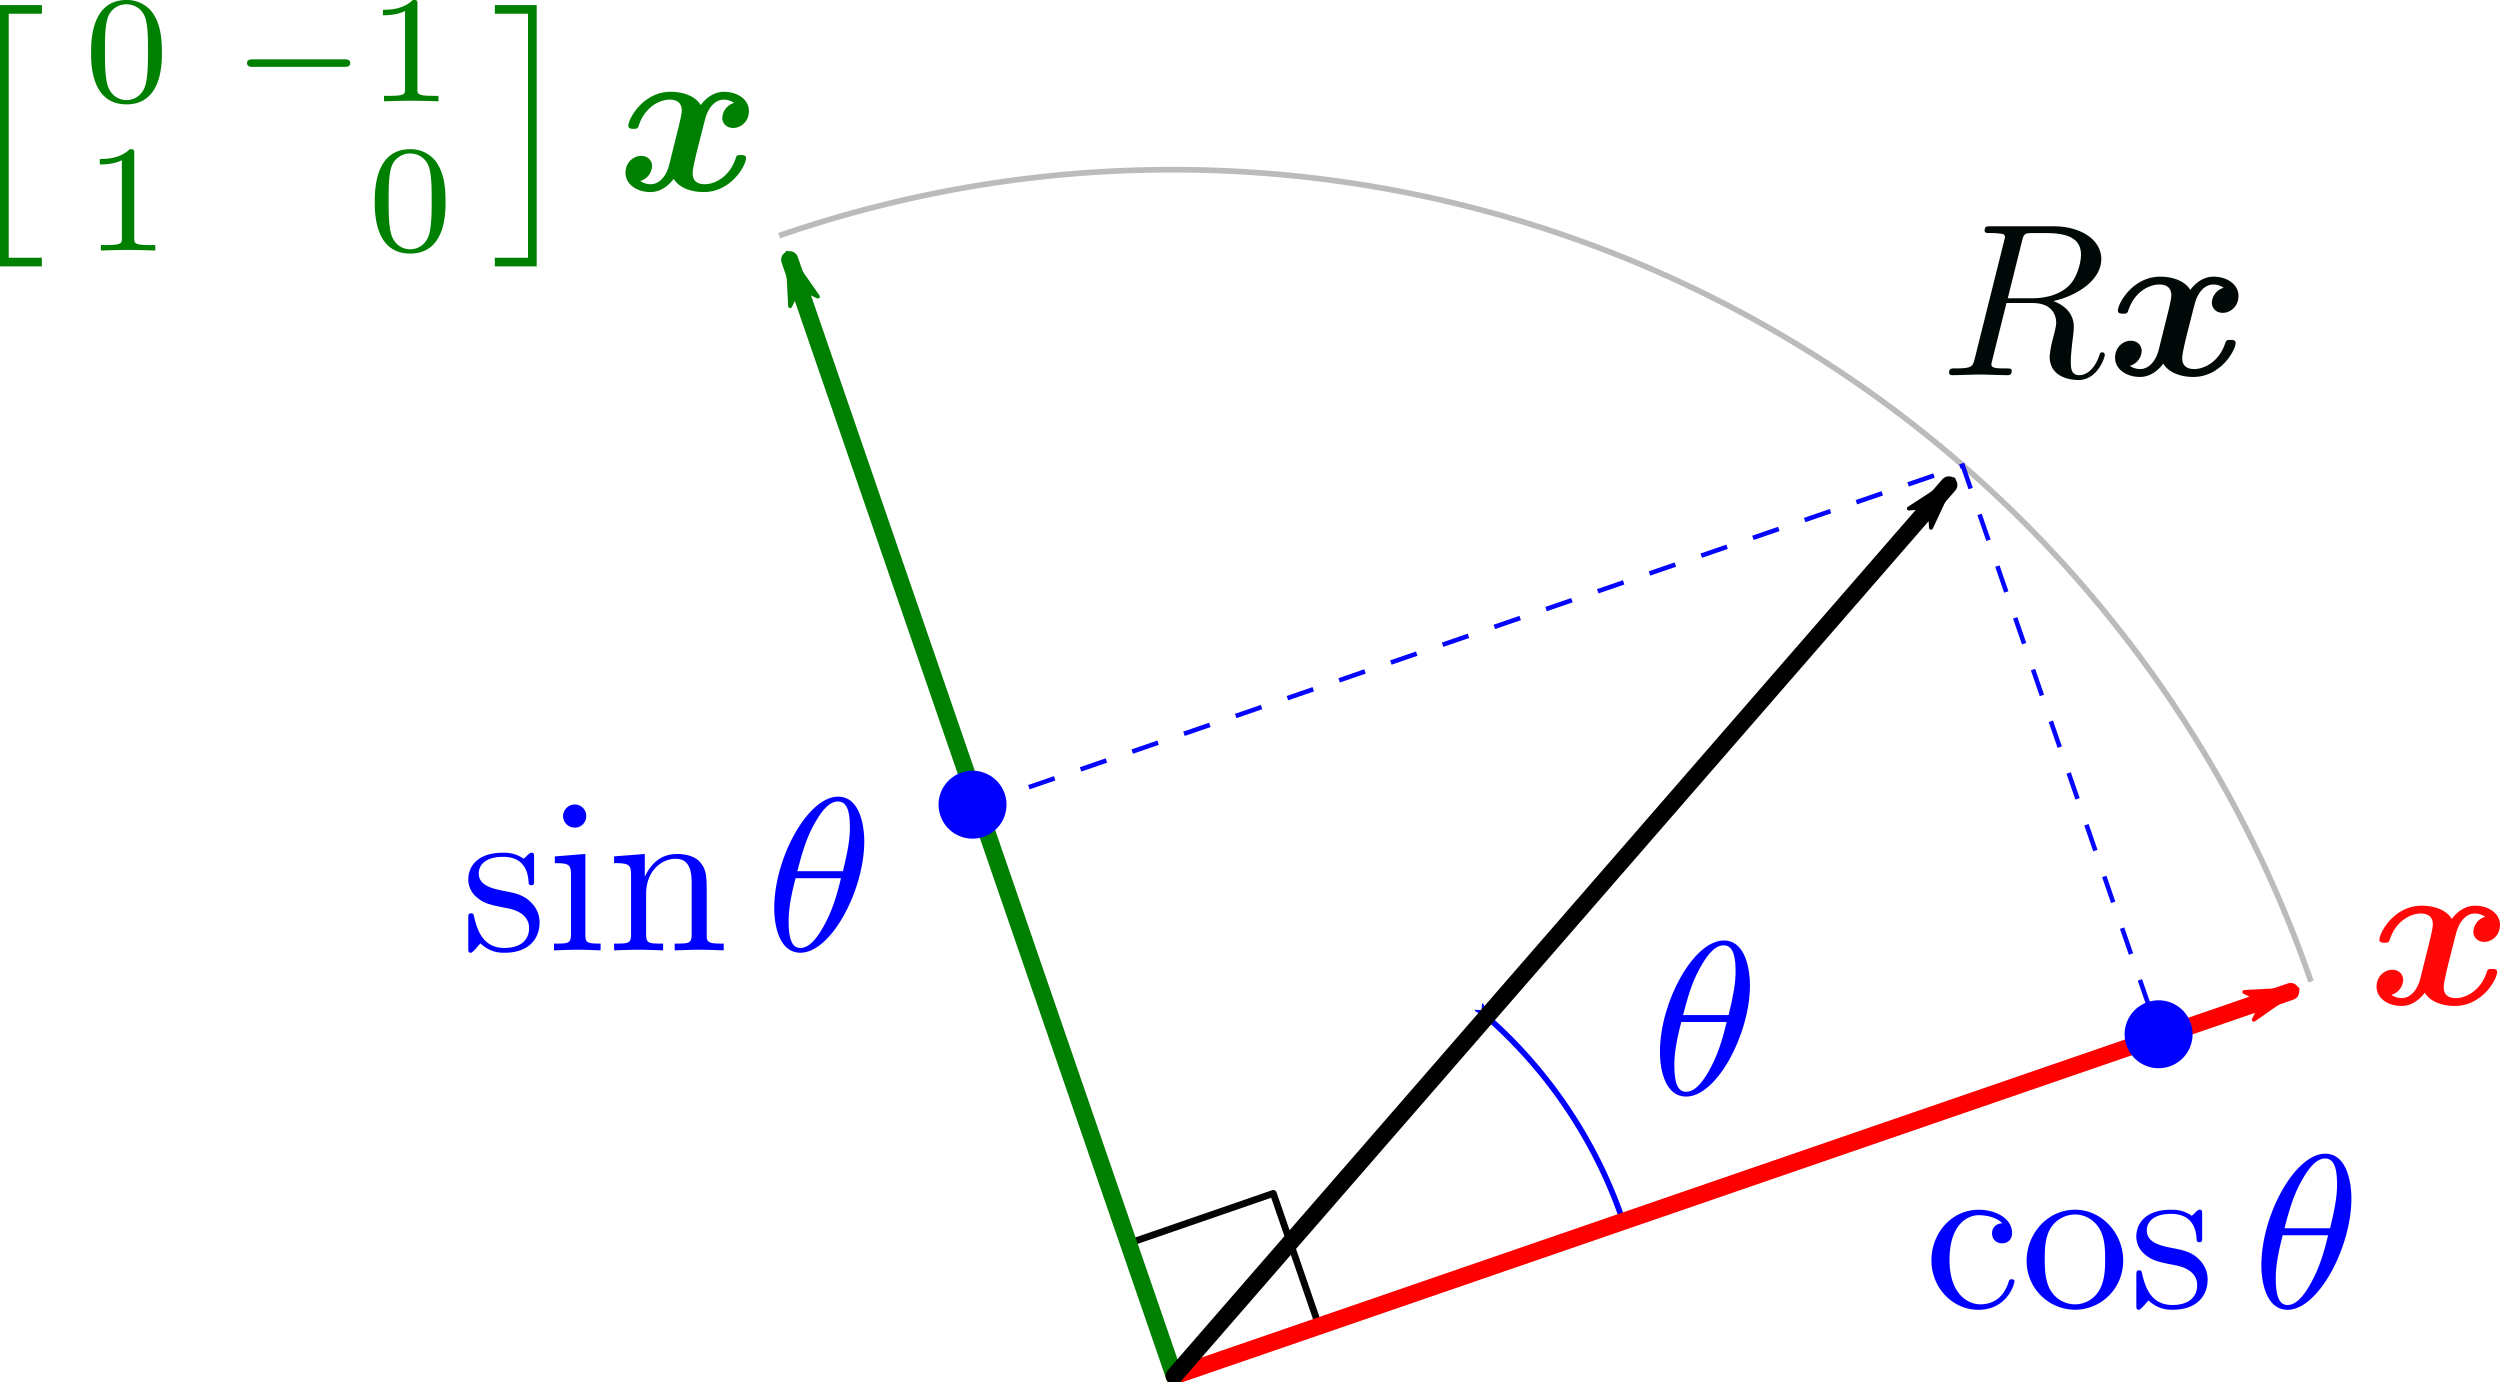 <svg width="219.357" height="121.291" viewBox="0 0 58.038 32.092" xml:space="preserve" xmlns="http://www.w3.org/2000/svg">
<defs>
<marker id="a" overflow="visible" orient="auto">
<path d="m-10 0-4 4L0 0l-14-4Z" fill="#00f" fill-rule="evenodd" stroke="#00f" stroke-width=".8pt"/>
</marker>
<marker id="b" overflow="visible" orient="auto">
<path d="m-4 0-2 2 7-2-7-2Z" fill="red" fill-rule="evenodd" stroke="red" stroke-width=".4pt"/>
</marker>
<marker id="c" overflow="visible" orient="auto">
<path d="m-4 0-2 2 7-2-7-2Z" fill="green" fill-rule="evenodd" stroke="green" stroke-width=".4pt"/>
</marker>
<marker id="d" overflow="visible" orient="auto">
<path d="m-4 0-2 2 7-2-7-2Z" fill-rule="evenodd" stroke="#000" stroke-width=".4pt"/>
</marker>
</defs>
<g transform="translate(142.053 -659.295)">
<path d="m-115.909 688.18 3.416-1.179 1.049 3.045" fill="none" stroke="#040404" stroke-linejoin="round" stroke-width=".159"/>
<path d="M-95.113 664.898c.03-.122.045-.172.142-.188.045-.005.207-.005.308-.005.36 0 .921 0 .921.502 0 .172-.08.52-.278.718-.132.132-.4.294-.855.294h-.567zm.729 1.386c.51-.11 1.113-.465 1.113-.976 0-.436-.455-.76-1.118-.76h-1.443c-.101 0-.147 0-.147.102 0 .055.046.055.142.055.01 0 .106 0 .192.01.092.01.137.016.137.082 0 .02-.005.035-.02.096l-.678 2.717c-.05.198-.061.238-.46.238-.092 0-.137 0-.137.102 0 .055.06.055.07.055.142 0 .496-.015.638-.015.142 0 .501.015.643.015.04 0 .101 0 .101-.101 0-.056-.046-.056-.142-.056-.187 0-.329 0-.329-.09 0-.031.01-.057.016-.087l.334-1.341h.602c.46 0 .552.283.552.46 0 .076-.04.233-.071.35a2.328 2.328 0 0 0-.081.43c0 .547.607.547.673.547.43 0 .607-.512.607-.582 0-.061-.055-.061-.06-.061-.046 0-.056.035-.066.07-.127.375-.344.461-.46.461-.168 0-.203-.111-.203-.309 0-.156.03-.415.05-.576.01-.071.02-.167.02-.238 0-.39-.339-.547-.475-.598zM-90.43 665.976a.378.378 0 0 0-.274.349c0 .111.086.233.253.233.177 0 .365-.147.365-.395 0-.268-.269-.445-.577-.445-.289 0-.476.217-.542.308-.126-.212-.41-.308-.698-.308-.638 0-.982.622-.982.789 0 .07.076.07.121.07.061 0 .097 0 .117-.065.147-.46.51-.612.718-.612.193 0 .284.09.284.253 0 .096-.071.374-.117.557l-.172.693c-.076.309-.258.46-.43.46-.025 0-.142 0-.243-.075a.378.378 0 0 0 .274-.35c0-.111-.087-.232-.254-.232-.177 0-.364.146-.364.394 0 .269.268.446.577.446.289 0 .476-.218.542-.31.126.213.41.31.698.31.638 0 .982-.623.982-.79 0-.07-.076-.07-.122-.07-.06 0-.096 0-.116.065-.147.46-.511.612-.719.612-.192 0-.283-.09-.283-.253 0-.106.066-.374.111-.561.036-.132.152-.608.177-.689.076-.303.253-.46.43-.46a.41.41 0 0 1 .243.076z" fill="#000808"/>
<g fill="#00f" stroke-width="1.333">
<path d="M-96.794 688.544c0-.825.415-1.038.683-1.038.046 0 .364.005.541.187-.207.016-.237.167-.237.233 0 .132.09.233.232.233.132 0 .233-.086.233-.238 0-.344-.384-.541-.774-.541-.633 0-1.098.546-1.098 1.174 0 .647.5 1.149 1.088 1.149.678 0 .84-.608.84-.658 0-.051-.05-.051-.066-.051-.045 0-.056.02-.066.05-.146.471-.475.532-.663.532-.268 0-.713-.218-.713-1.032zM-92.762 688.564c0-.648-.506-1.185-1.118-1.185-.633 0-1.124.552-1.124 1.185a1.13 1.13 0 0 0 1.119 1.138c.612 0 1.123-.496 1.123-1.138zm-1.118 1.012a.661.661 0 0 1-.577-.34c-.126-.222-.126-.53-.126-.713 0-.197 0-.47.121-.693a.68.68 0 0 1 .577-.34c.223 0 .44.112.572.33.131.217.131.51.131.703 0 .182 0 .456-.11.678a.653.653 0 0 1-.588.375zM-91.572 688.665c.112.02.527.101.527.466 0 .258-.177.46-.572.46-.425 0-.608-.288-.704-.719-.015-.065-.02-.086-.07-.086-.066 0-.066.036-.066.127v.668c0 .086 0 .121.055.121.026 0 .03-.005.127-.1.01-.01.01-.02.101-.117.223.212.45.217.557.217.582 0 .815-.339.815-.703 0-.268-.152-.42-.213-.48-.167-.163-.364-.203-.577-.244-.283-.055-.622-.121-.622-.415 0-.177.131-.384.566-.384.557 0 .582.455.593.612.005.046.05.046.06.046.066 0 .066-.026.066-.122v-.511c0-.086 0-.122-.056-.122-.025 0-.035 0-.1.061a.654.654 0 0 1-.087.081c-.192-.142-.4-.142-.476-.142-.617 0-.81.34-.81.623a.54.54 0 0 0 .218.43c.162.132.304.162.668.233zM-87.464 687.116c0-.334-.091-1.037-.607-1.037-.704 0-1.483 1.427-1.483 2.586 0 .476.147 1.038.607 1.038.714 0 1.483-1.453 1.483-2.587zm-1.554.694c.086-.324.188-.729.39-1.088.137-.248.324-.532.552-.532.248 0 .278.324.278.613 0 .248-.04.506-.162 1.007zm1.012.162c-.055.232-.161.663-.354 1.027-.177.344-.37.592-.587.592-.167 0-.273-.147-.273-.617 0-.213.03-.506.162-1.002z"/>
</g>
<path d="M-84.36 680.579a.378.378 0 0 0-.273.349c0 .111.086.233.253.233.177 0 .365-.147.365-.395 0-.268-.268-.445-.577-.445-.289 0-.476.217-.542.308-.126-.212-.41-.308-.698-.308-.638 0-.982.622-.982.79 0 .07.076.07.121.07.061 0 .097 0 .117-.066.147-.46.511-.612.719-.612.192 0 .283.091.283.253 0 .096-.07.374-.116.557l-.173.693c-.075.309-.258.46-.43.46-.025 0-.141 0-.243-.075a.378.378 0 0 0 .274-.35c0-.11-.086-.232-.253-.232-.178 0-.365.146-.365.394 0 .269.268.446.577.446.289 0 .476-.218.542-.309.126.213.41.309.698.309.638 0 .982-.623.982-.79 0-.07-.076-.07-.122-.07-.06 0-.096 0-.116.065-.147.46-.511.613-.719.613-.192 0-.283-.092-.283-.253 0-.107.066-.375.111-.562.036-.132.152-.608.177-.689.076-.303.254-.46.43-.46a.41.41 0 0 1 .244.076z" fill="#ff0808"/>
<path d="M-101.427 682.167c0-.334-.09-1.038-.607-1.038-.703 0-1.483 1.428-1.483 2.586 0 .476.147 1.038.608 1.038.713 0 1.482-1.453 1.482-2.586zm-1.553.693c.086-.324.187-.729.39-1.088.136-.248.323-.531.551-.531.248 0 .278.324.278.612 0 .248-.04.506-.162 1.007zm1.012.162c-.056.233-.162.663-.354 1.028-.178.344-.37.592-.587.592-.167 0-.274-.147-.274-.618 0-.212.03-.506.162-1.002z" fill="#00f"/>
<path d="M-104.412 687.533a11.046 11.046 0 0 0-3.041-4.561" marker-end="url(#a)" stroke="#00f" stroke-width=".132" style="fill:none;stroke-linejoin:round"/>
<path d="M-123.964 664.766a27.958 27.953.268 0 1 21.37 1.291 27.958 27.953.268 0 1 14.192 16.027" stroke="#bbb" stroke-width=".132" style="fill:none;stroke-linejoin:round"/>
<path d="m-119.37 677.984 22.883-7.88 4.547 13.2" stroke="#0404ff" stroke-dasharray="2.4, 2.4" stroke-width=".106" style="font-variation-settings:normal;opacity:1;vector-effect:none;fill:none;fill-opacity:1;stroke:#0404ff;stroke-width:.106;stroke-linecap:butt;stroke-linejoin:miter;stroke-miterlimit:4;stroke-dasharray:.635,.635;stroke-dashoffset:0;stroke-opacity:1;-inkscape-stroke:none;stop-color:#000;stop-opacity:1"/>
<g stroke-linecap="round" stroke-width="1.5" style="fill:none;stroke-linejoin:round">
<path d="m103.368 121.041 97.806-33.68" marker-end="url(#b)" stroke="red" transform="matrix(.265 0 0 .265 -142.186 659.163)"/>
<path d="M103.368 121.041 69.681 23.253" marker-end="url(#c)" stroke="green" transform="matrix(.265 0 0 .265 -142.186 659.163)"/>
<path d="m103.368 121.041 67.86-78.062" marker-end="url(#d)" stroke="#000" transform="matrix(.265 0 0 .265 -142.186 659.163)"/>
</g>
<circle transform="rotate(-19.002) skewX(.006)" cx="-333.778" cy="602.13" style="fill:#00f;stroke-width:.265" r=".789"/>
<circle transform="rotate(-19.002) skewX(.006)" cx="-309.48" cy="616.135" style="fill:#00f;stroke-width:.265" r=".789"/>
<path d="M-130.296 680.376c.111.02.526.101.526.466 0 .258-.177.46-.572.46-.425 0-.607-.288-.703-.718-.016-.066-.02-.086-.071-.086-.066 0-.066.035-.066.126v.668c0 .086 0 .122.056.122.025 0 .03-.005.126-.102.01-.01.01-.02.101-.116.223.213.45.218.557.218.582 0 .815-.34.815-.704 0-.268-.152-.42-.213-.48-.167-.163-.364-.203-.577-.244-.283-.055-.622-.121-.622-.415 0-.177.132-.384.567-.384.556 0 .582.455.592.612.005.046.05.046.06.046.066 0 .066-.026.066-.122v-.51c0-.087 0-.122-.055-.122-.026 0-.036 0-.102.06a.66.66 0 0 1-.086.081c-.192-.141-.4-.141-.475-.141-.618 0-.81.339-.81.622a.54.54 0 0 0 .218.43c.162.132.303.162.668.233zM-128.464 679.12l-.709.057v.157c.33 0 .375.03.375.278v1.361c0 .228-.056.228-.395.228v.157c.162-.005.435-.015.557-.015.177 0 .354.01.526.015v-.157c-.334 0-.354-.025-.354-.223zm.02-.88a.264.264 0 0 0-.268-.268.273.273 0 0 0-.269.268.27.27 0 0 0 .269.269.264.264 0 0 0 .268-.269zM-127.403 679.617v1.356c0 .228-.055.228-.394.228v.157c.177-.005.435-.015.571-.015.132 0 .395.01.567.015v-.157c-.339 0-.394 0-.394-.228v-.931c0-.526.359-.81.683-.81.319 0 .374.273.374.562v1.18c0 .227-.055.227-.394.227v.157c.177-.005.435-.015.571-.015.132 0 .395.01.567.015v-.157c-.263 0-.39 0-.394-.152v-.967c0-.435 0-.592-.157-.774-.071-.086-.238-.187-.532-.187-.37 0-.607.217-.749.531v-.531l-.713.055v.157c.354 0 .394.036.394.284zM-121.989 678.827c0-.334-.09-1.037-.607-1.037-.704 0-1.483 1.427-1.483 2.586 0 .476.147 1.037.607 1.037.714 0 1.483-1.452 1.483-2.586zm-1.554.694c.086-.324.188-.73.39-1.089.137-.248.324-.53.552-.53.248 0 .278.323.278.611 0 .248-.04.507-.162 1.008zm1.013.162c-.056.232-.162.663-.355 1.027-.177.344-.37.592-.587.592-.167 0-.273-.147-.273-.617 0-.213.03-.506.162-1.002z" style="fill:#00f;stroke-width:.265"/>
<g fill="green" stroke-width=".75">
<path d="M-142.053 665.48h.971v-.202h-.769v-5.664h.77v-.202h-.972ZM-138.295 660.517c0-.39-.046-.67-.21-.917a.736.736 0 0 0-.612-.305c-.822 0-.822.967-.822 1.222s0 1.201.822 1.201.822-.946.822-1.2zm-.822 1.102c-.163 0-.38-.096-.45-.386-.05-.21-.05-.5-.05-.762 0-.258 0-.528.053-.722a.453.453 0 0 1 .447-.355c.191 0 .375.117.439.323.057.19.06.446.06.754 0 .262 0 .525-.046.748-.07.322-.312.4-.453.4zM-134.065 660.847c.057 0 .142 0 .142-.085 0-.089-.082-.089-.142-.089h-2.111c-.057 0-.142 0-.142.085 0 .089.081.089.142.089zM-132.363 659.394c0-.096-.007-.1-.106-.1-.227.224-.549.228-.694.228v.127c.085 0 .319 0 .513-.099v1.807c0 .117 0 .163-.354.163h-.134v.127c.063-.003.499-.014.63-.014.11 0 .556.01.634.014v-.127h-.134c-.355 0-.355-.046-.355-.163zM-138.937 662.858c0-.095-.007-.099-.106-.099-.227.223-.549.227-.694.227v.127c.085 0 .319 0 .513-.099v1.807c0 .117 0 .163-.354.163h-.134v.127c.063-.003.5-.014.63-.014.11 0 .556.01.634.014v-.127h-.134c-.355 0-.355-.046-.355-.163zM-131.71 663.981c0-.39-.046-.67-.209-.917a.736.736 0 0 0-.612-.305c-.822 0-.822.967-.822 1.222s0 1.201.822 1.201c.821 0 .821-.946.821-1.2zm-.821 1.102c-.163 0-.38-.096-.45-.386-.05-.21-.05-.5-.05-.762 0-.258 0-.528.053-.723a.453.453 0 0 1 .447-.354c.19 0 .375.117.439.323.057.19.06.446.06.754 0 .262 0 .524-.046.748-.07.322-.312.4-.453.4zM-129.594 665.48v-6.068h-.971v.202h.769v5.664h-.77v.202zM-125.012 661.684a.378.378 0 0 0-.273.35c0 .11.086.232.253.232.177 0 .365-.146.365-.394 0-.269-.269-.446-.577-.446-.289 0-.476.218-.542.309-.127-.213-.41-.309-.698-.309-.638 0-.982.623-.982.79 0 .07.076.07.121.07.061 0 .096 0 .117-.065.146-.46.51-.613.718-.613.193 0 .284.092.284.253 0 .097-.071.375-.117.557l-.172.694c-.076.308-.258.46-.43.46-.025 0-.142 0-.243-.076a.378.378 0 0 0 .273-.349c0-.111-.086-.233-.253-.233-.177 0-.364.147-.364.395 0 .268.268.445.577.445.288 0 .476-.217.541-.308.127.212.41.308.699.308.638 0 .982-.622.982-.79 0-.07-.076-.07-.122-.07-.06 0-.096 0-.116.066-.147.46-.511.612-.719.612-.192 0-.283-.091-.283-.253 0-.106.066-.374.111-.562.036-.131.152-.607.177-.688.076-.304.253-.46.43-.46a.41.41 0 0 1 .243.075z"/>
</g>
</g>
</svg>

